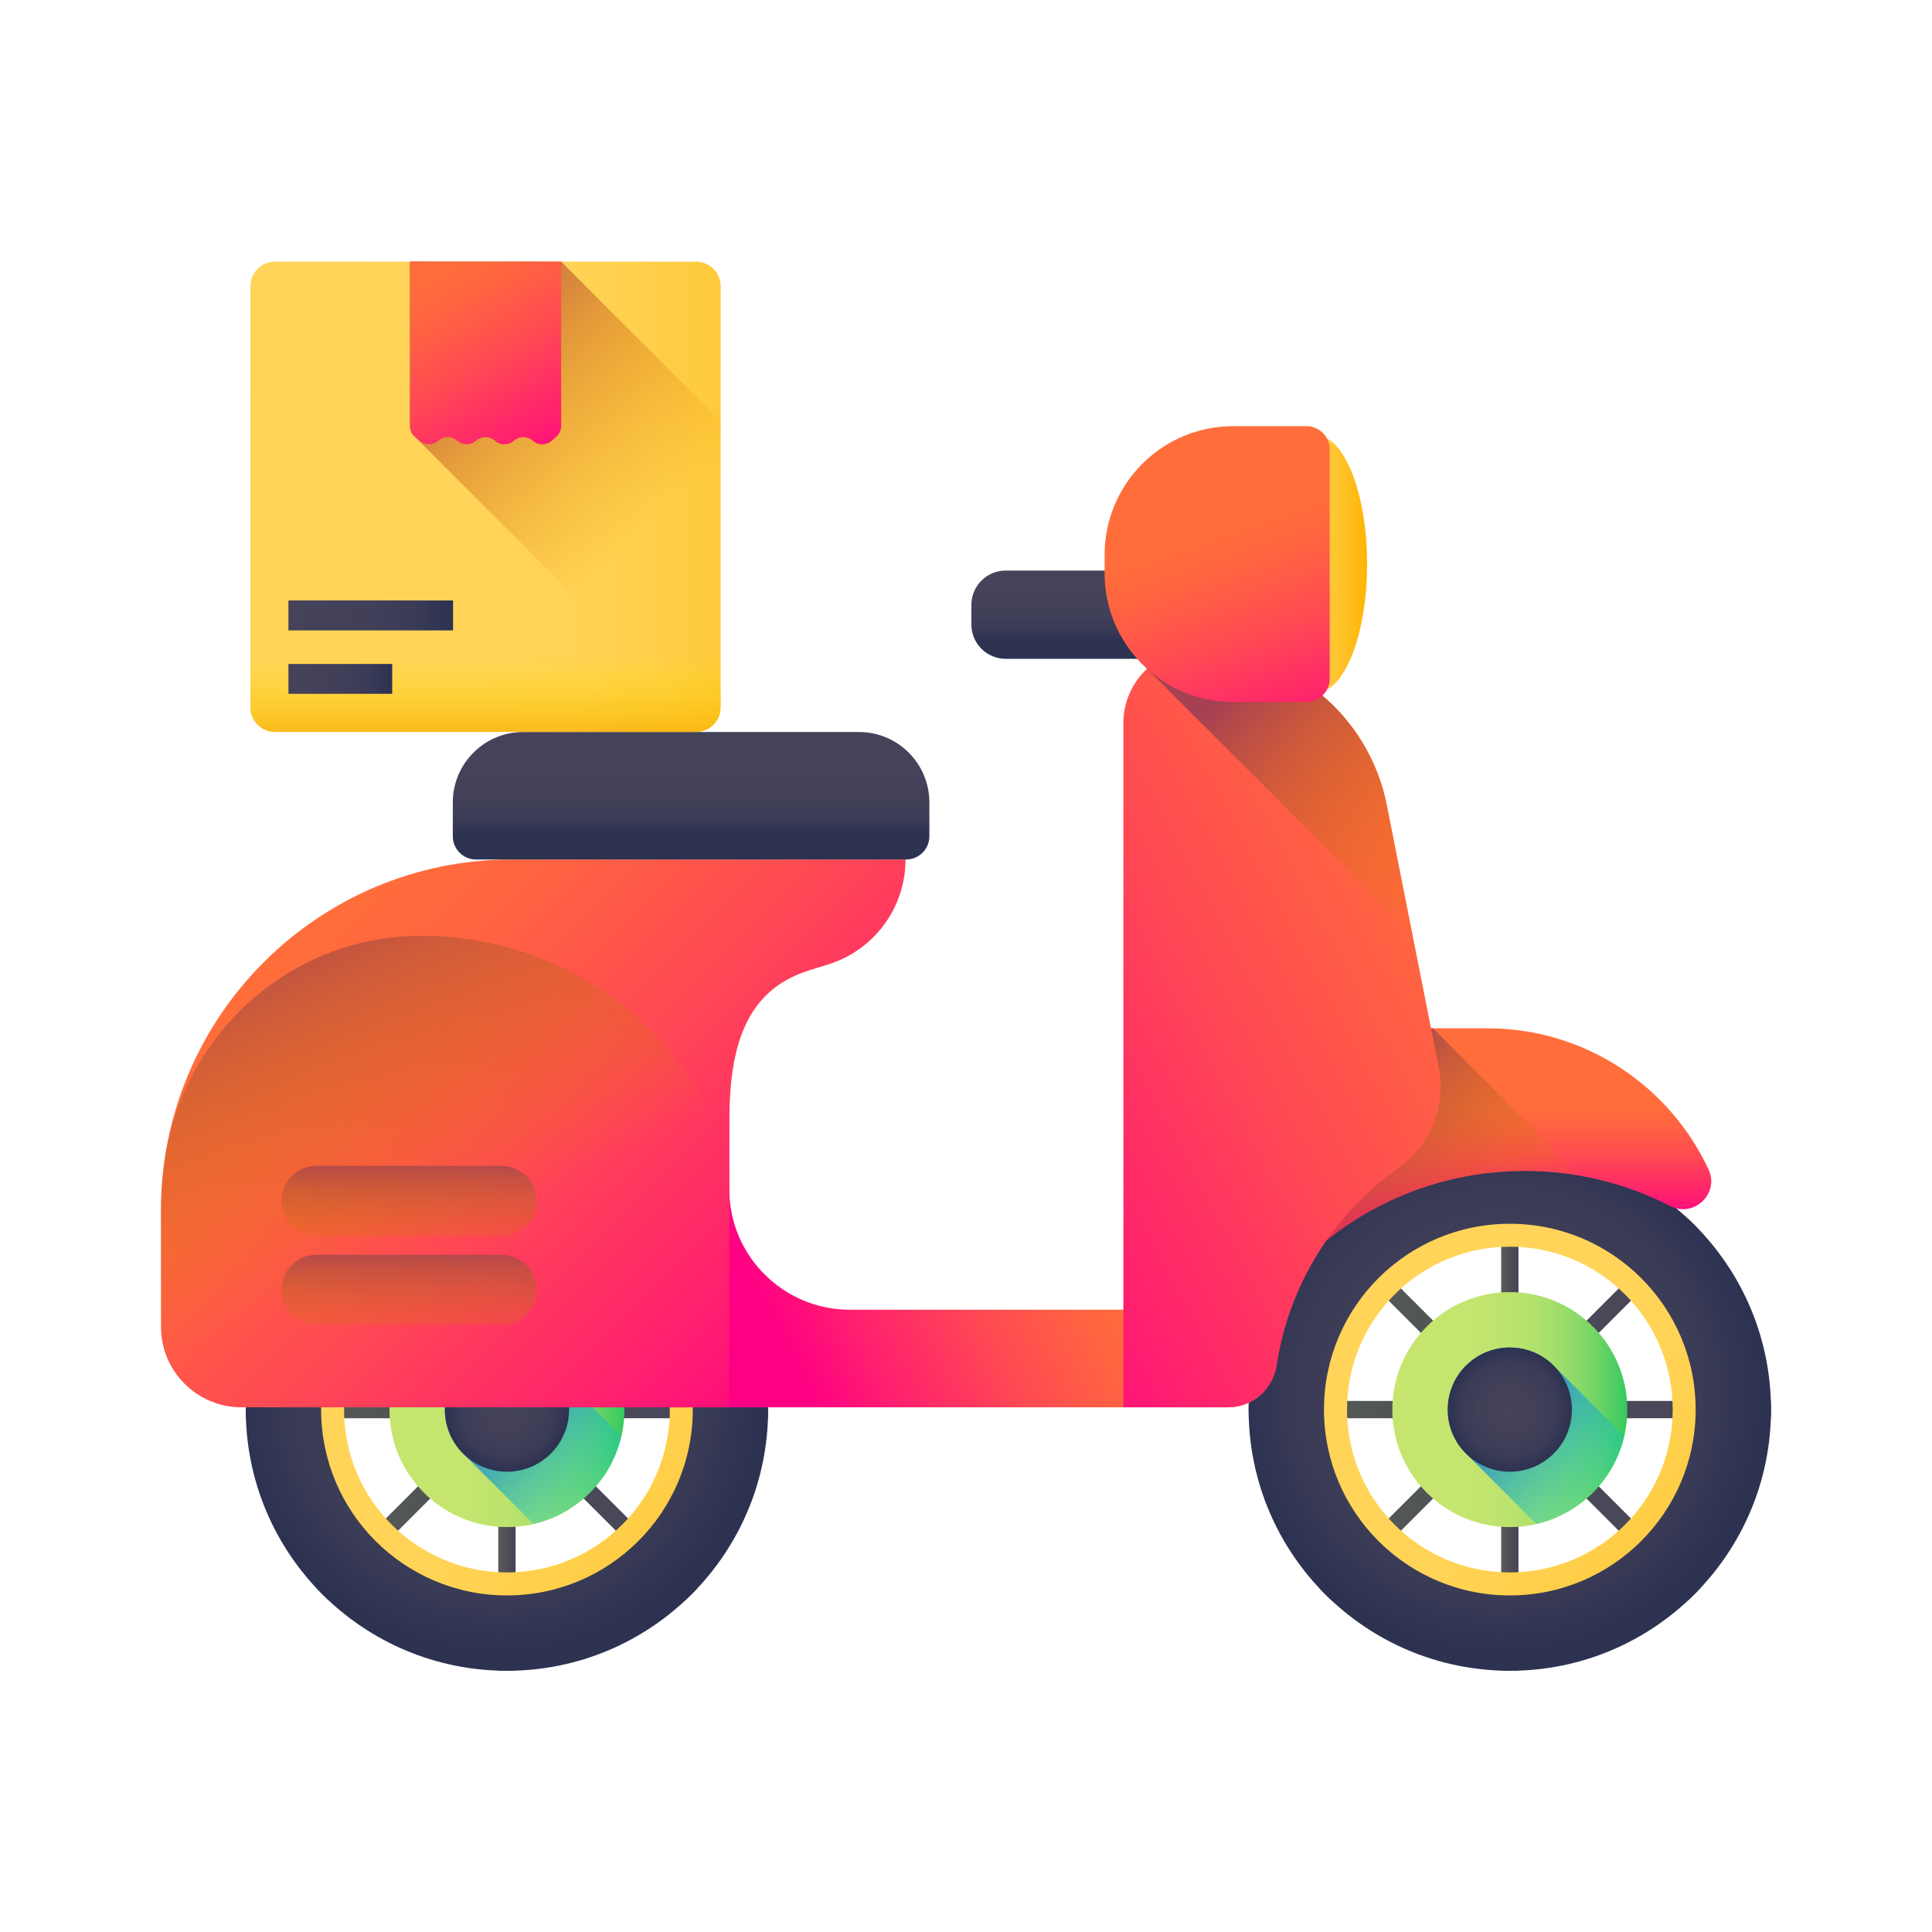 <svg width="24" height="24" viewBox="0 0 24 24" fill="none" xmlns="http://www.w3.org/2000/svg">
    <g clip-path="url(#clip0_1_1005)">
        <path d="M6.405 14.268V20.753C6.369 20.755 6.333 20.755 6.298 20.755C6.262 20.755 6.226 20.755 6.19 20.753V14.268C6.226 14.267 6.262 14.266 6.298 14.266C6.333 14.266 6.369 14.267 6.405 14.268Z" fill="url(#paint0_linear_1_1005)"/>
        <path d="M9.542 17.51C9.542 17.546 9.542 17.582 9.54 17.618H3.055C3.054 17.582 3.053 17.546 3.053 17.51C3.053 17.474 3.054 17.439 3.055 17.403H9.54C9.542 17.439 9.542 17.474 9.542 17.51Z" fill="url(#paint1_linear_1_1005)"/>
        <path d="M8.666 15.294L4.081 19.879C4.028 19.83 3.978 19.78 3.929 19.727L6.19 17.466L6.253 17.403L8.035 15.621L8.514 15.142C8.567 15.191 8.617 15.242 8.666 15.294Z" fill="url(#paint2_linear_1_1005)"/>
        <path d="M8.666 19.727C8.617 19.78 8.567 19.83 8.514 19.879L8.035 19.4L6.405 17.77L3.929 15.294C3.978 15.242 4.028 15.191 4.081 15.142L8.666 19.727Z" fill="url(#paint3_linear_1_1005)"/>
        <path d="M6.298 14.954C4.886 14.954 3.741 16.098 3.741 17.511C3.741 18.922 4.886 20.067 6.298 20.067C7.709 20.067 8.854 18.922 8.854 17.511C8.854 16.098 7.709 14.954 6.298 14.954ZM6.298 19.533C5.18 19.533 4.274 18.628 4.274 17.51C4.274 16.393 5.18 15.487 6.298 15.487C7.415 15.487 8.321 16.393 8.321 17.51C8.321 18.628 7.415 19.533 6.298 19.533Z" fill="url(#paint4_linear_1_1005)"/>
        <path d="M6.298 14.266C4.506 14.266 3.053 15.719 3.053 17.51C3.053 19.302 4.506 20.755 6.298 20.755C8.089 20.755 9.542 19.302 9.542 17.51C9.542 15.719 8.089 14.266 6.298 14.266ZM6.298 19.819C5.022 19.819 3.989 18.786 3.989 17.51C3.989 16.235 5.022 15.202 6.298 15.202C7.573 15.202 8.606 16.235 8.606 17.51C8.606 18.786 7.573 19.819 6.298 19.819Z" fill="url(#paint5_radial_1_1005)"/>
        <path d="M7.757 17.511C7.757 18.317 7.103 18.97 6.298 18.97C5.492 18.97 4.838 18.317 4.838 17.511C4.838 16.705 5.492 16.051 6.298 16.051C7.103 16.051 7.757 16.705 7.757 17.511Z" fill="url(#paint6_linear_1_1005)"/>
        <path d="M7.719 17.841L6.859 16.981C6.718 16.832 6.519 16.739 6.298 16.739C5.871 16.739 5.526 17.084 5.526 17.511C5.526 17.732 5.619 17.931 5.768 18.072L6.628 18.932C7.169 18.807 7.593 18.381 7.719 17.841Z" fill="url(#paint7_linear_1_1005)"/>
        <path d="M7.069 17.511C7.069 17.937 6.724 18.282 6.298 18.282C5.871 18.282 5.526 17.937 5.526 17.511C5.526 17.084 5.871 16.739 6.298 16.739C6.724 16.739 7.069 17.084 7.069 17.511Z" fill="url(#paint8_radial_1_1005)"/>
        <path d="M18.863 14.268V20.753C18.827 20.755 18.791 20.755 18.756 20.755C18.72 20.755 18.684 20.755 18.648 20.753V14.268C18.684 14.267 18.72 14.266 18.756 14.266C18.791 14.266 18.827 14.267 18.863 14.268Z" fill="url(#paint9_linear_1_1005)"/>
        <path d="M22 17.51C22 17.546 21.999 17.582 21.998 17.618H15.513C15.512 17.582 15.511 17.546 15.511 17.51C15.511 17.474 15.512 17.439 15.513 17.403H21.998C21.999 17.439 22 17.474 22 17.51Z" fill="url(#paint10_linear_1_1005)"/>
        <path d="M21.124 15.294L18.648 17.77L17.018 19.4L16.539 19.879C16.487 19.83 16.436 19.78 16.387 19.727L18.496 17.618L18.604 17.511L18.648 17.466L18.711 17.403L20.972 15.142C21.025 15.191 21.076 15.242 21.124 15.294Z" fill="url(#paint11_linear_1_1005)"/>
        <path d="M21.124 19.727C21.076 19.78 21.025 19.83 20.972 19.879L16.387 15.294C16.436 15.242 16.487 15.191 16.539 15.142L17.018 15.621L18.756 17.359L21.124 19.727Z" fill="url(#paint12_linear_1_1005)"/>
        <path d="M18.756 14.954C17.344 14.954 16.199 16.098 16.199 17.511C16.199 18.922 17.344 20.067 18.756 20.067C20.168 20.067 21.312 18.922 21.312 17.511C21.312 16.098 20.168 14.954 18.756 14.954ZM18.756 19.533C17.638 19.533 16.733 18.628 16.733 17.51C16.733 16.393 17.638 15.487 18.756 15.487C19.873 15.487 20.779 16.393 20.779 17.51C20.779 18.628 19.873 19.533 18.756 19.533Z" fill="url(#paint13_linear_1_1005)"/>
        <path d="M18.756 14.266C16.964 14.266 15.511 15.719 15.511 17.51C15.511 19.302 16.964 20.755 18.756 20.755C20.547 20.755 22 19.302 22 17.51C22 15.719 20.547 14.266 18.756 14.266ZM18.756 19.819C17.48 19.819 16.447 18.786 16.447 17.51C16.447 16.235 17.48 15.202 18.756 15.202C20.031 15.202 21.064 16.235 21.064 17.51C21.064 18.786 20.031 19.819 18.756 19.819Z" fill="url(#paint14_radial_1_1005)"/>
        <path d="M20.215 17.511C20.215 18.317 19.562 18.97 18.756 18.97C17.95 18.97 17.296 18.317 17.296 17.511C17.296 16.705 17.95 16.051 18.756 16.051C19.562 16.051 20.215 16.705 20.215 17.511Z" fill="url(#paint15_linear_1_1005)"/>
        <path d="M20.177 17.841L19.317 16.981C19.176 16.832 18.977 16.739 18.756 16.739C18.329 16.739 17.984 17.084 17.984 17.511C17.984 17.732 18.077 17.931 18.226 18.072L19.086 18.932C19.627 18.807 20.052 18.381 20.177 17.841Z" fill="url(#paint16_linear_1_1005)"/>
        <path d="M19.527 17.511C19.527 17.937 19.182 18.282 18.756 18.282C18.329 18.282 17.984 17.937 17.984 17.511C17.984 17.084 18.329 16.739 18.756 16.739C19.182 16.739 19.527 17.084 19.527 17.511Z" fill="url(#paint17_radial_1_1005)"/>
        <path d="M15.726 16.27V17.258C15.613 17.396 15.443 17.482 15.254 17.482H7.521V13.287H9.059V14.771C9.059 15.599 9.73 16.27 10.558 16.27H15.726Z" fill="url(#paint18_linear_1_1005)"/>
        <path d="M9.059 17.482H3C2.448 17.482 2 17.035 2 16.483V15.034C2 12.628 3.951 10.677 6.357 10.677H11.249C11.249 11.274 10.861 11.801 10.292 11.979L10.049 12.055C9.21 12.317 9.059 13.093 9.059 13.972V17.482Z" fill="url(#paint19_linear_1_1005)"/>
        <path d="M21.224 14.527C21.365 14.829 21.04 15.133 20.744 14.98C20.204 14.703 19.591 14.546 18.942 14.546C17.941 14.546 17.027 14.918 16.332 15.533V12.774H18.476C19.693 12.774 20.742 13.492 21.224 14.527Z" fill="url(#paint20_linear_1_1005)"/>
        <path d="M17.8 12.774H16.332V15.533C17.027 14.918 17.941 14.546 18.942 14.546C19.177 14.546 19.408 14.566 19.632 14.606L17.8 12.774Z" fill="url(#paint21_linear_1_1005)"/>
        <path d="M17.872 13.255C17.967 13.733 17.772 14.223 17.374 14.505C16.577 15.07 16.014 15.945 15.861 16.955C15.844 17.07 15.796 17.174 15.726 17.258C15.613 17.396 15.443 17.482 15.254 17.482H13.955V8.982C13.955 8.482 14.356 8.07 14.856 8.067C15.435 8.064 15.975 8.267 16.396 8.613C16.814 8.957 17.117 9.441 17.228 10.004L17.872 13.255Z" fill="url(#paint22_linear_1_1005)"/>
        <path d="M14.322 8.184H12.492C12.258 8.184 12.067 7.993 12.067 7.759V7.513C12.067 7.279 12.258 7.088 12.492 7.088H14.322C14.557 7.088 14.747 7.279 14.747 7.513V7.759C14.747 7.993 14.557 8.184 14.322 8.184Z" fill="url(#paint23_linear_1_1005)"/>
        <path d="M17.228 10.004C17.117 9.441 16.814 8.957 16.396 8.613C15.974 8.267 15.435 8.064 14.856 8.067C14.621 8.068 14.409 8.161 14.249 8.309L17.545 11.605L17.228 10.004Z" fill="url(#paint24_linear_1_1005)"/>
        <path d="M16.982 7.007C16.982 6.124 16.698 5.408 16.347 5.408C15.997 5.408 15.713 6.124 15.713 7.007C15.713 7.89 15.997 8.605 16.347 8.605C16.698 8.605 16.982 7.89 16.982 7.007Z" fill="url(#paint25_linear_1_1005)"/>
        <path d="M16.228 8.72H15.32C14.437 8.72 13.722 8.004 13.722 7.122V6.892C13.722 6.009 14.437 5.294 15.32 5.294H16.228C16.389 5.294 16.518 5.424 16.518 5.584V8.43C16.518 8.59 16.389 8.72 16.228 8.72Z" fill="url(#paint26_linear_1_1005)"/>
        <path d="M6.501 9.093H10.669C11.153 9.093 11.545 9.485 11.545 9.968V10.389C11.545 10.548 11.415 10.677 11.256 10.677H5.914C5.754 10.677 5.625 10.548 5.625 10.389V9.968C5.625 9.485 6.017 9.093 6.501 9.093Z" fill="url(#paint27_linear_1_1005)"/>
        <path d="M8.845 17.482C8.927 17.319 8.999 17.15 9.059 16.975V14.354C8.514 12.766 7.009 11.625 5.237 11.625C5.228 11.625 5.22 11.625 5.211 11.625C3.574 11.635 2.225 12.887 2.031 14.513C2.011 14.684 2 14.858 2 15.034V16.483C2 17.035 2.448 17.482 3 17.482H8.845Z" fill="url(#paint28_linear_1_1005)"/>
        <path d="M6.231 15.354H3.932C3.691 15.354 3.497 15.159 3.497 14.918C3.497 14.678 3.691 14.483 3.932 14.483H6.231C6.471 14.483 6.666 14.678 6.666 14.918C6.666 15.159 6.471 15.354 6.231 15.354Z" fill="url(#paint29_linear_1_1005)"/>
        <path d="M6.231 16.457H3.932C3.691 16.457 3.497 16.262 3.497 16.022C3.497 15.781 3.691 15.587 3.932 15.587H6.231C6.471 15.587 6.666 15.781 6.666 16.022C6.666 16.262 6.471 16.457 6.231 16.457Z" fill="url(#paint30_linear_1_1005)"/>
        <path d="M8.647 9.092L3.415 9.092C3.247 9.092 3.11 8.955 3.11 8.787L3.111 3.555C3.111 3.386 3.247 3.25 3.416 3.25L8.648 3.251C8.816 3.251 8.953 3.387 8.953 3.556L8.952 8.788C8.952 8.956 8.815 9.092 8.647 9.092Z" fill="url(#paint31_linear_1_1005)"/>
        <path d="M5.152 5.424L8.207 8.48L8.265 8.531C8.332 8.591 8.433 8.591 8.5 8.531L8.5 8.531C8.567 8.472 8.668 8.472 8.735 8.531C8.796 8.586 8.886 8.59 8.952 8.545L8.952 5.233L6.971 3.25L5.093 3.25L5.093 5.291C5.093 5.342 5.114 5.39 5.152 5.424Z" fill="url(#paint32_linear_1_1005)"/>
        <path d="M6.971 3.251L6.971 5.292C6.971 5.342 6.949 5.391 6.911 5.424L6.853 5.475C6.786 5.535 6.685 5.535 6.618 5.475L6.618 5.475C6.551 5.416 6.451 5.416 6.384 5.475C6.317 5.535 6.216 5.535 6.149 5.475L6.149 5.475C6.082 5.416 5.981 5.416 5.914 5.475C5.847 5.534 5.746 5.534 5.679 5.475C5.612 5.416 5.512 5.416 5.445 5.475L5.445 5.475C5.378 5.534 5.277 5.534 5.21 5.475L5.152 5.424C5.114 5.39 5.093 5.342 5.093 5.291L5.093 3.25L6.971 3.251Z" fill="url(#paint33_linear_1_1005)"/>
        <path d="M3.11 7.149L3.11 8.787C3.11 8.955 3.247 9.092 3.415 9.092L8.647 9.092C8.815 9.092 8.952 8.956 8.952 8.788L8.952 7.149L3.11 7.149Z" fill="url(#paint34_linear_1_1005)"/>
        <path d="M3.583 8.248H4.872V8.619H3.583V8.248Z" fill="url(#paint35_linear_1_1005)"/>
        <path d="M3.583 7.459H5.628V7.831H3.583V7.459Z" fill="url(#paint36_linear_1_1005)"/>
    </g>
    <defs>
        <linearGradient id="paint0_linear_1_1005" x1="6.19" y1="17.511" x2="6.405" y2="17.511" gradientUnits="userSpaceOnUse">
            <stop stop-color="#575C55"/>
            <stop offset="1" stop-color="#45425A"/>
        </linearGradient>
        <linearGradient id="paint1_linear_1_1005" x1="3.053" y1="17.51" x2="9.542" y2="17.51" gradientUnits="userSpaceOnUse">
            <stop stop-color="#575C55"/>
            <stop offset="1" stop-color="#45425A"/>
        </linearGradient>
        <linearGradient id="paint2_linear_1_1005" x1="3.929" y1="17.511" x2="8.666" y2="17.511" gradientUnits="userSpaceOnUse">
            <stop stop-color="#575C55"/>
            <stop offset="1" stop-color="#45425A"/>
        </linearGradient>
        <linearGradient id="paint3_linear_1_1005" x1="3.929" y1="17.511" x2="8.666" y2="17.511" gradientUnits="userSpaceOnUse">
            <stop stop-color="#575C55"/>
            <stop offset="1" stop-color="#45425A"/>
        </linearGradient>
        <linearGradient id="paint4_linear_1_1005" x1="6.001" y1="17.214" x2="9.836" y2="21.049" gradientUnits="userSpaceOnUse">
            <stop stop-color="#FFD459"/>
            <stop offset="0.23" stop-color="#FFD355"/>
            <stop offset="0.436" stop-color="#FFCF4A"/>
            <stop offset="0.634" stop-color="#FFC838"/>
            <stop offset="0.825" stop-color="#FFBF1F"/>
            <stop offset="1" stop-color="#FFB400"/>
        </linearGradient>
        <radialGradient id="paint5_radial_1_1005" cx="0" cy="0" r="1" gradientUnits="userSpaceOnUse" gradientTransform="translate(6.188 17.291) scale(3.244)">
            <stop stop-color="#45425A"/>
            <stop offset="0.476" stop-color="#424059"/>
            <stop offset="0.774" stop-color="#3A3B56"/>
            <stop offset="1" stop-color="#2D3251"/>
        </radialGradient>
        <linearGradient id="paint6_linear_1_1005" x1="4.838" y1="17.511" x2="7.757" y2="17.511" gradientUnits="userSpaceOnUse">
            <stop stop-color="#C6E56F"/>
            <stop offset="0.337" stop-color="#C4E56F"/>
            <stop offset="0.495" stop-color="#BCE36E"/>
            <stop offset="0.616" stop-color="#AFE16D"/>
            <stop offset="0.718" stop-color="#9DDD6B"/>
            <stop offset="0.808" stop-color="#85D968"/>
            <stop offset="0.89" stop-color="#68D365"/>
            <stop offset="0.964" stop-color="#46CD61"/>
            <stop offset="1" stop-color="#32C95F"/>
        </linearGradient>
        <linearGradient id="paint7_linear_1_1005" x1="7.702" y1="18.915" x2="6.379" y2="17.592" gradientUnits="userSpaceOnUse">
            <stop offset="0.003" stop-color="#00E7B2" stop-opacity="0"/>
            <stop offset="0.431" stop-color="#1BC4B7" stop-opacity="0.427"/>
            <stop offset="1" stop-color="#3B9ABE"/>
        </linearGradient>
        <radialGradient id="paint8_radial_1_1005" cx="0" cy="0" r="1" gradientUnits="userSpaceOnUse" gradientTransform="translate(6.298 17.511) scale(0.772)">
            <stop stop-color="#45425A"/>
            <stop offset="0.476" stop-color="#424059"/>
            <stop offset="0.774" stop-color="#3A3B56"/>
            <stop offset="1" stop-color="#2D3251"/>
        </radialGradient>
        <linearGradient id="paint9_linear_1_1005" x1="18.648" y1="17.511" x2="18.863" y2="17.511" gradientUnits="userSpaceOnUse">
            <stop stop-color="#575C55"/>
            <stop offset="1" stop-color="#45425A"/>
        </linearGradient>
        <linearGradient id="paint10_linear_1_1005" x1="15.511" y1="17.51" x2="22" y2="17.51" gradientUnits="userSpaceOnUse">
            <stop stop-color="#575C55"/>
            <stop offset="1" stop-color="#45425A"/>
        </linearGradient>
        <linearGradient id="paint11_linear_1_1005" x1="16.387" y1="17.511" x2="21.124" y2="17.511" gradientUnits="userSpaceOnUse">
            <stop stop-color="#575C55"/>
            <stop offset="1" stop-color="#45425A"/>
        </linearGradient>
        <linearGradient id="paint12_linear_1_1005" x1="16.387" y1="17.511" x2="21.124" y2="17.511" gradientUnits="userSpaceOnUse">
            <stop stop-color="#575C55"/>
            <stop offset="1" stop-color="#45425A"/>
        </linearGradient>
        <linearGradient id="paint13_linear_1_1005" x1="18.459" y1="17.214" x2="22.294" y2="21.049" gradientUnits="userSpaceOnUse">
            <stop stop-color="#FFD459"/>
            <stop offset="0.23" stop-color="#FFD355"/>
            <stop offset="0.436" stop-color="#FFCF4A"/>
            <stop offset="0.634" stop-color="#FFC838"/>
            <stop offset="0.825" stop-color="#FFBF1F"/>
            <stop offset="1" stop-color="#FFB400"/>
        </linearGradient>
        <radialGradient id="paint14_radial_1_1005" cx="0" cy="0" r="1" gradientUnits="userSpaceOnUse" gradientTransform="translate(18.646 17.291) scale(3.244)">
            <stop stop-color="#45425A"/>
            <stop offset="0.476" stop-color="#424059"/>
            <stop offset="0.774" stop-color="#3A3B56"/>
            <stop offset="1" stop-color="#2D3251"/>
        </radialGradient>
        <linearGradient id="paint15_linear_1_1005" x1="17.296" y1="17.511" x2="20.215" y2="17.511" gradientUnits="userSpaceOnUse">
            <stop stop-color="#C6E56F"/>
            <stop offset="0.337" stop-color="#C4E56F"/>
            <stop offset="0.495" stop-color="#BCE36E"/>
            <stop offset="0.616" stop-color="#AFE16D"/>
            <stop offset="0.718" stop-color="#9DDD6B"/>
            <stop offset="0.808" stop-color="#85D968"/>
            <stop offset="0.89" stop-color="#68D365"/>
            <stop offset="0.964" stop-color="#46CD61"/>
            <stop offset="1" stop-color="#32C95F"/>
        </linearGradient>
        <linearGradient id="paint16_linear_1_1005" x1="20.16" y1="18.915" x2="18.837" y2="17.592" gradientUnits="userSpaceOnUse">
            <stop offset="0.003" stop-color="#00E7B2" stop-opacity="0"/>
            <stop offset="0.431" stop-color="#1BC4B7" stop-opacity="0.427"/>
            <stop offset="1" stop-color="#3B9ABE"/>
        </linearGradient>
        <radialGradient id="paint17_radial_1_1005" cx="0" cy="0" r="1" gradientUnits="userSpaceOnUse" gradientTransform="translate(18.756 17.511) scale(0.772)">
            <stop stop-color="#45425A"/>
            <stop offset="0.476" stop-color="#424059"/>
            <stop offset="0.774" stop-color="#3A3B56"/>
            <stop offset="1" stop-color="#2D3251"/>
        </radialGradient>
        <linearGradient id="paint18_linear_1_1005" x1="13.296" y1="14.453" x2="9.537" y2="16.361" gradientUnits="userSpaceOnUse">
            <stop stop-color="#FF6E3A"/>
            <stop offset="0.16" stop-color="#FF6440"/>
            <stop offset="0.427" stop-color="#FF4B52"/>
            <stop offset="0.766" stop-color="#FF216E"/>
            <stop offset="1" stop-color="#FF0084"/>
        </linearGradient>
        <linearGradient id="paint19_linear_1_1005" x1="4.14" y1="11.302" x2="10.286" y2="17.448" gradientUnits="userSpaceOnUse">
            <stop stop-color="#FF6E3A"/>
            <stop offset="0.16" stop-color="#FF6440"/>
            <stop offset="0.427" stop-color="#FF4B52"/>
            <stop offset="0.766" stop-color="#FF216E"/>
            <stop offset="1" stop-color="#FF0084"/>
        </linearGradient>
        <linearGradient id="paint20_linear_1_1005" x1="18.795" y1="13.73" x2="18.795" y2="15.175" gradientUnits="userSpaceOnUse">
            <stop stop-color="#FF6E3A"/>
            <stop offset="0.16" stop-color="#FF6440"/>
            <stop offset="0.427" stop-color="#FF4B52"/>
            <stop offset="0.766" stop-color="#FF216E"/>
            <stop offset="1" stop-color="#FF0084"/>
        </linearGradient>
        <linearGradient id="paint21_linear_1_1005" x1="18.649" y1="15.736" x2="16.505" y2="13.593" gradientUnits="userSpaceOnUse">
            <stop stop-color="#E58200" stop-opacity="0"/>
            <stop offset="0.241" stop-color="#DA760F" stop-opacity="0.243"/>
            <stop offset="0.704" stop-color="#BC5737" stop-opacity="0.706"/>
            <stop offset="1" stop-color="#A64153"/>
        </linearGradient>
        <linearGradient id="paint22_linear_1_1005" x1="18.613" y1="10.844" x2="11.155" y2="14.852" gradientUnits="userSpaceOnUse">
            <stop stop-color="#FF6E3A"/>
            <stop offset="0.16" stop-color="#FF6440"/>
            <stop offset="0.427" stop-color="#FF4B52"/>
            <stop offset="0.766" stop-color="#FF216E"/>
            <stop offset="1" stop-color="#FF0084"/>
        </linearGradient>
        <linearGradient id="paint23_linear_1_1005" x1="13.407" y1="7.345" x2="13.407" y2="7.951" gradientUnits="userSpaceOnUse">
            <stop stop-color="#45425A"/>
            <stop offset="0.476" stop-color="#424059"/>
            <stop offset="0.774" stop-color="#3A3B56"/>
            <stop offset="1" stop-color="#2D3251"/>
        </linearGradient>
        <linearGradient id="paint24_linear_1_1005" x1="18.104" y1="11.235" x2="15.351" y2="8.481" gradientUnits="userSpaceOnUse">
            <stop stop-color="#E58200" stop-opacity="0"/>
            <stop offset="0.241" stop-color="#DA760F" stop-opacity="0.243"/>
            <stop offset="0.704" stop-color="#BC5737" stop-opacity="0.706"/>
            <stop offset="1" stop-color="#A64153"/>
        </linearGradient>
        <linearGradient id="paint25_linear_1_1005" x1="15.713" y1="7.007" x2="16.982" y2="7.007" gradientUnits="userSpaceOnUse">
            <stop stop-color="#FFD459"/>
            <stop offset="0.23" stop-color="#FFD355"/>
            <stop offset="0.436" stop-color="#FFCF4A"/>
            <stop offset="0.634" stop-color="#FFC838"/>
            <stop offset="0.825" stop-color="#FFBF1F"/>
            <stop offset="1" stop-color="#FFB400"/>
        </linearGradient>
        <linearGradient id="paint26_linear_1_1005" x1="15.16" y1="6.579" x2="16.182" y2="9.589" gradientUnits="userSpaceOnUse">
            <stop stop-color="#FF6E3A"/>
            <stop offset="0.16" stop-color="#FF6440"/>
            <stop offset="0.427" stop-color="#FF4B52"/>
            <stop offset="0.766" stop-color="#FF216E"/>
            <stop offset="1" stop-color="#FF0084"/>
        </linearGradient>
        <linearGradient id="paint27_linear_1_1005" x1="8.585" y1="9.59" x2="8.585" y2="10.368" gradientUnits="userSpaceOnUse">
            <stop stop-color="#45425A"/>
            <stop offset="0.476" stop-color="#424059"/>
            <stop offset="0.774" stop-color="#3A3B56"/>
            <stop offset="1" stop-color="#2D3251"/>
        </linearGradient>
        <linearGradient id="paint28_linear_1_1005" x1="5.458" y1="15.35" x2="3.491" y2="11.108" gradientUnits="userSpaceOnUse">
            <stop stop-color="#E58200" stop-opacity="0"/>
            <stop offset="0.241" stop-color="#DA760F" stop-opacity="0.243"/>
            <stop offset="0.704" stop-color="#BC5737" stop-opacity="0.706"/>
            <stop offset="1" stop-color="#A64153"/>
        </linearGradient>
        <linearGradient id="paint29_linear_1_1005" x1="5.081" y1="15.711" x2="5.081" y2="14.342" gradientUnits="userSpaceOnUse">
            <stop stop-color="#E58200" stop-opacity="0"/>
            <stop offset="0.241" stop-color="#DA760F" stop-opacity="0.243"/>
            <stop offset="0.704" stop-color="#BC5737" stop-opacity="0.706"/>
            <stop offset="1" stop-color="#A64153"/>
        </linearGradient>
        <linearGradient id="paint30_linear_1_1005" x1="5.081" y1="16.814" x2="5.081" y2="15.445" gradientUnits="userSpaceOnUse">
            <stop stop-color="#E58200" stop-opacity="0"/>
            <stop offset="0.241" stop-color="#DA760F" stop-opacity="0.243"/>
            <stop offset="0.704" stop-color="#BC5737" stop-opacity="0.706"/>
            <stop offset="1" stop-color="#A64153"/>
        </linearGradient>
        <linearGradient id="paint31_linear_1_1005" x1="5.882" y1="6.171" x2="10.96" y2="6.172" gradientUnits="userSpaceOnUse">
            <stop stop-color="#FFD459"/>
            <stop offset="0.23" stop-color="#FFD355"/>
            <stop offset="0.436" stop-color="#FFCF4A"/>
            <stop offset="0.634" stop-color="#FFC838"/>
            <stop offset="0.825" stop-color="#FFBF1F"/>
            <stop offset="1" stop-color="#FFB400"/>
        </linearGradient>
        <linearGradient id="paint32_linear_1_1005" x1="8.147" y1="6.424" x2="5.039" y2="3.315" gradientUnits="userSpaceOnUse">
            <stop stop-color="#E58200" stop-opacity="0"/>
            <stop offset="0.192" stop-color="#DE7B09" stop-opacity="0.192"/>
            <stop offset="0.501" stop-color="#CD6920" stop-opacity="0.502"/>
            <stop offset="0.887" stop-color="#B04B46" stop-opacity="0.886"/>
            <stop offset="1" stop-color="#A64153"/>
        </linearGradient>
        <linearGradient id="paint33_linear_1_1005" x1="5.476" y1="3.339" x2="6.953" y2="5.879" gradientUnits="userSpaceOnUse">
            <stop stop-color="#FF6E3A"/>
            <stop offset="0.16" stop-color="#FF6440"/>
            <stop offset="0.427" stop-color="#FF4B52"/>
            <stop offset="0.766" stop-color="#FF216E"/>
            <stop offset="1" stop-color="#FF0084"/>
        </linearGradient>
        <linearGradient id="paint34_linear_1_1005" x1="6.031" y1="8.17" x2="6.031" y2="9.507" gradientUnits="userSpaceOnUse">
            <stop stop-color="#FFE600" stop-opacity="0"/>
            <stop offset="1" stop-color="#F59500"/>
        </linearGradient>
        <linearGradient id="paint35_linear_1_1005" x1="3.583" y1="8.433" x2="4.872" y2="8.433" gradientUnits="userSpaceOnUse">
            <stop stop-color="#45425A"/>
            <stop offset="0.476" stop-color="#424059"/>
            <stop offset="0.774" stop-color="#3A3B56"/>
            <stop offset="1" stop-color="#2D3251"/>
        </linearGradient>
        <linearGradient id="paint36_linear_1_1005" x1="3.583" y1="7.645" x2="5.628" y2="7.645" gradientUnits="userSpaceOnUse">
            <stop stop-color="#45425A"/>
            <stop offset="0.476" stop-color="#424059"/>
            <stop offset="0.774" stop-color="#3A3B56"/>
            <stop offset="1" stop-color="#2D3251"/>
        </linearGradient>
        <clipPath id="clip0_1_1005">
            <rect width="20" height="20" fill="white" transform="translate(2 2)"/>
        </clipPath>
    </defs>
</svg>

